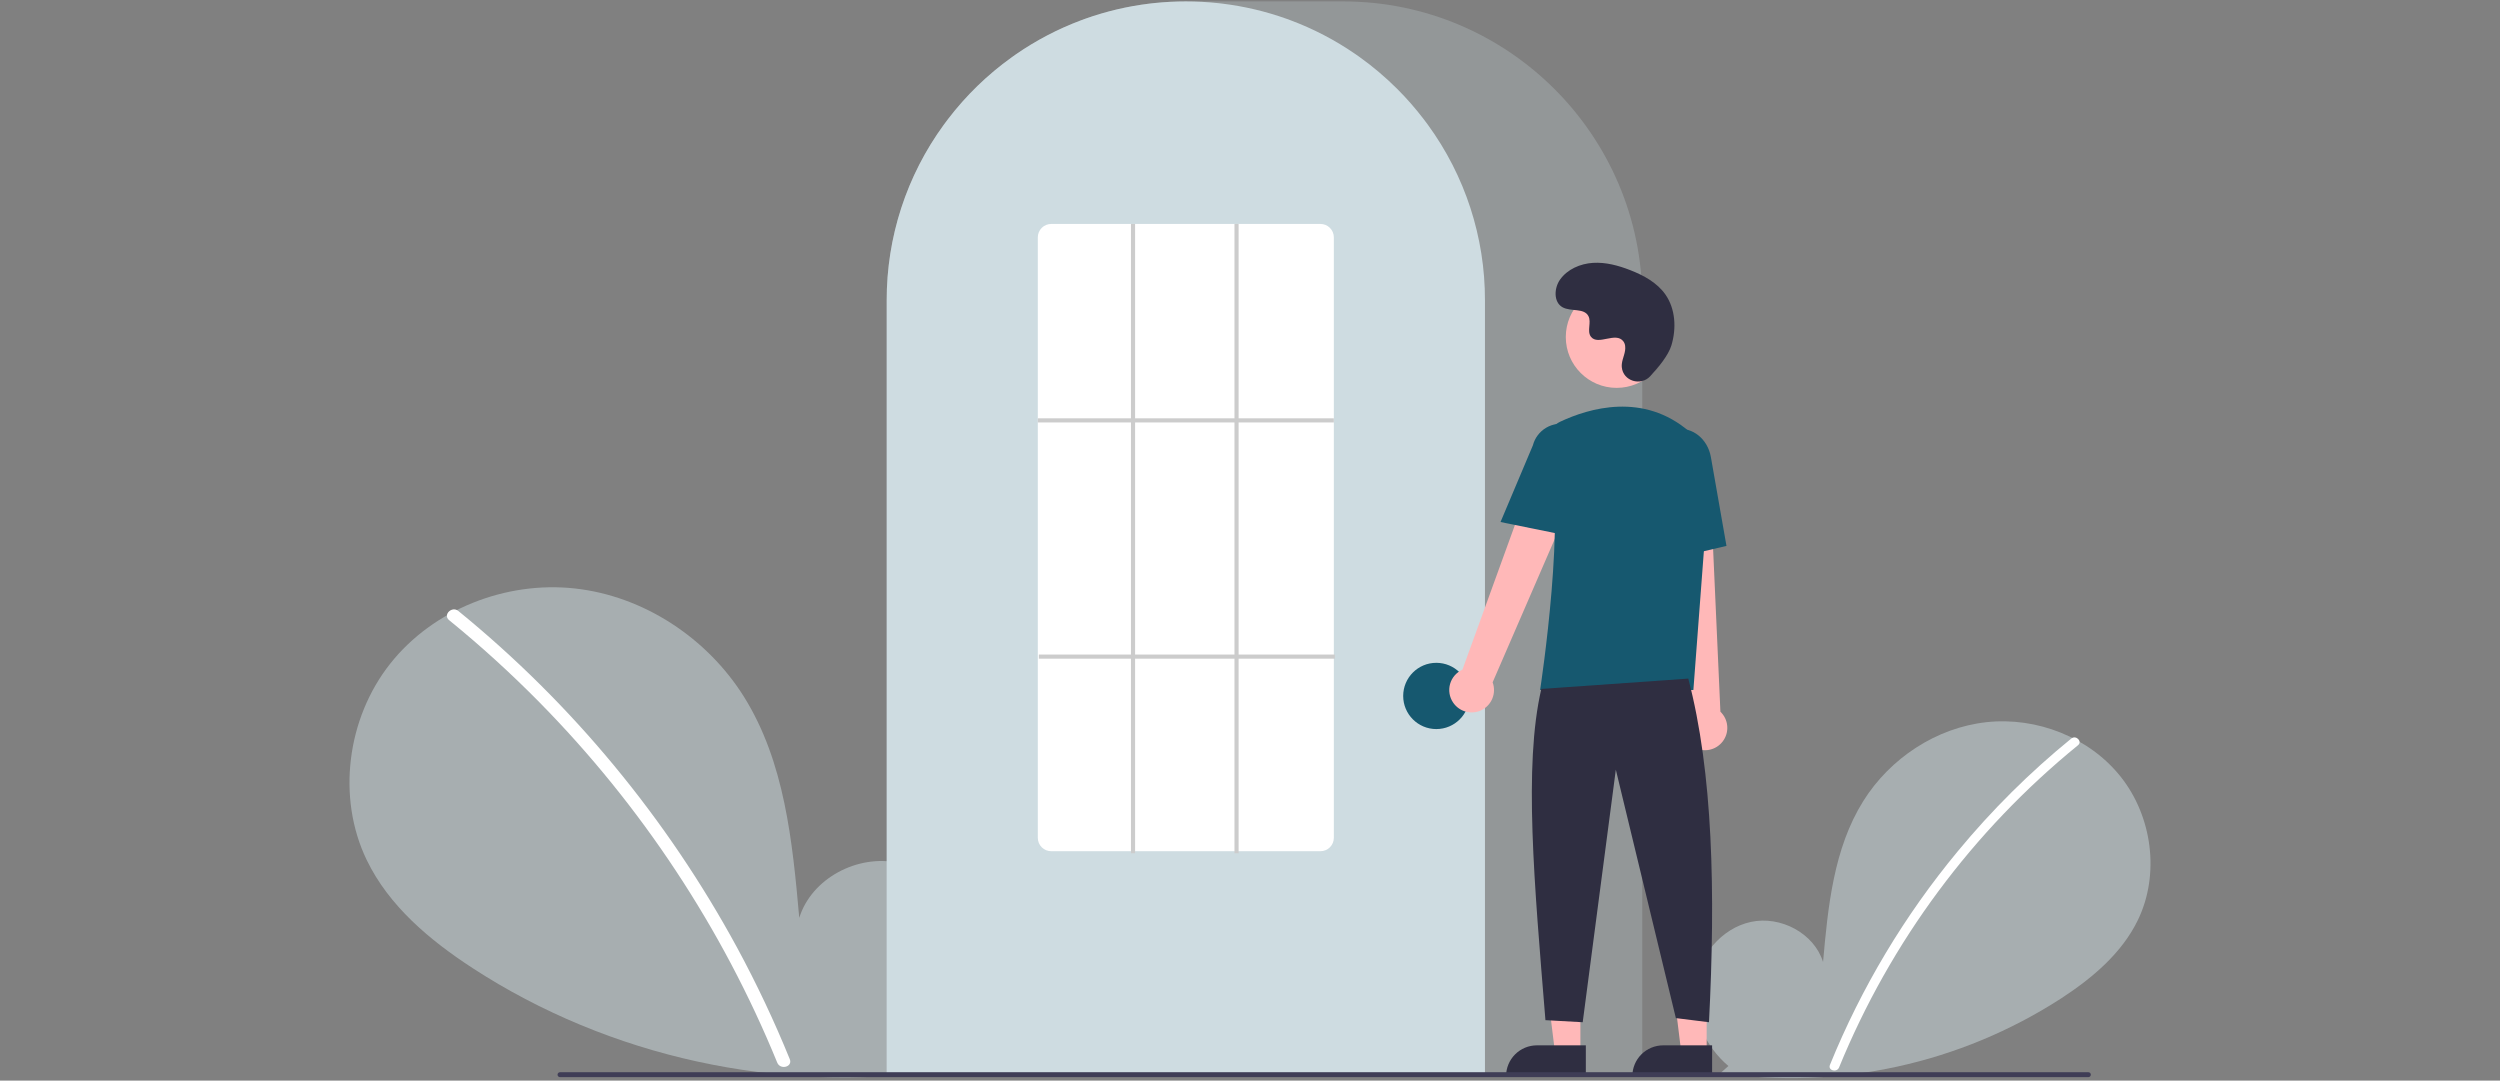 <svg width="583" height="252" viewBox="0 0 583 252" fill="none" xmlns="http://www.w3.org/2000/svg">
<rect x="0" y="0" width="583" height="252" fill="#808080" stroke="none"/>
<g clip-path="url(#clip0_2879_6783)">
<path d="M403.062 248.591C397.685 244.047 394.419 236.87 395.275 229.882C396.132 222.895 401.437 216.471 408.319 214.987C415.2 213.503 423.045 217.611 425.135 224.333C426.285 211.373 427.611 197.869 434.501 186.833C440.741 176.839 451.547 169.688 463.259 168.409C474.971 167.13 487.301 171.961 494.606 181.205C501.91 190.449 503.698 203.888 498.583 214.501C494.814 222.319 487.871 228.137 480.597 232.87C457.09 248.037 428.897 254.205 401.205 250.239L403.062 248.591Z" fill="#CEDCE1" fill-opacity="0.5"/>
<path d="M483.024 172.229C473.36 180.1 464.495 188.904 456.556 198.512C444.132 213.497 434.078 230.298 426.745 248.329C426.208 249.645 428.344 250.217 428.875 248.917C440.873 219.611 460.028 193.782 484.586 173.791C485.689 172.893 484.118 171.339 483.024 172.229Z" fill="white"/>
<path d="M216.705 247.356C224.09 241.116 228.576 231.257 227.4 221.66C226.223 212.063 218.937 203.24 209.485 201.202C200.033 199.164 189.258 204.805 186.388 214.038C184.808 196.237 182.987 177.691 173.523 162.531C164.953 148.805 150.111 138.983 134.025 137.226C117.939 135.469 101.002 142.106 90.97 154.802C80.938 167.499 78.481 185.957 85.507 200.533C90.684 211.271 100.22 219.263 110.211 225.764C142.088 246.506 181.63 255.157 219.255 249.62" fill="#CEDCE1" fill-opacity="0.5"/>
<path d="M106.877 142.473C120.15 153.284 132.327 165.376 143.231 178.572C154.136 191.756 163.738 205.965 171.9 221.002C176.462 229.437 180.56 238.115 184.176 246.997C184.914 248.804 181.98 249.59 181.251 247.804C174.846 232.145 166.921 217.152 157.591 203.039C148.307 188.977 137.68 175.849 125.86 163.84C119.175 157.05 112.121 150.634 104.732 144.619C103.217 143.385 105.375 141.25 106.877 142.473L106.877 142.473Z" fill="white"/>
<path d="M382.982 250.881H206.775V70.088C206.775 31.622 238.069 0.329 276.534 0.329H313.224C351.689 0.329 382.982 31.622 382.982 70.088V250.881Z" fill="#CEDCE1" fill-opacity="0.25"/>
<path d="M346.293 250.881H206.776V70.088C206.737 55.349 211.404 40.982 220.098 29.08C220.418 28.643 220.738 28.212 221.067 27.786C225.272 22.271 230.276 17.414 235.914 13.375C236.233 13.143 236.552 12.915 236.877 12.688C241.595 9.423 246.698 6.754 252.07 4.742C252.389 4.621 252.714 4.5 253.039 4.384C257.898 2.65 262.935 1.462 268.057 0.842C268.375 0.799 268.701 0.765 269.027 0.731C274.018 0.197 279.052 0.197 284.043 0.731C284.368 0.765 284.694 0.799 285.015 0.843C290.136 1.462 295.171 2.65 300.029 4.384C300.354 4.5 300.679 4.621 300.999 4.742C306.305 6.729 311.349 9.358 316.016 12.571C316.34 12.793 316.665 13.021 316.985 13.249C320.145 15.505 323.113 18.018 325.859 20.762C328.062 22.964 330.114 25.311 332.002 27.787C332.331 28.212 332.65 28.643 332.97 29.079C341.664 40.982 346.331 55.348 346.293 70.088V250.881Z" fill="#CEDCE1"/>
<path d="M334.948 170.019C339.214 170.019 342.672 166.56 342.672 162.294C342.672 158.029 339.214 154.57 334.948 154.57C330.682 154.57 327.224 158.029 327.224 162.294C327.224 166.56 330.682 170.019 334.948 170.019Z" fill="#16586F"/>
<path d="M368.548 245.465H362.629L359.813 222.637L368.549 222.637L368.548 245.465Z" fill="#FFB8B8"/>
<path d="M358.402 243.774H369.816V250.961H351.215C351.215 250.017 351.401 249.083 351.762 248.211C352.123 247.339 352.652 246.547 353.32 245.879C353.987 245.212 354.779 244.683 355.651 244.321C356.523 243.96 357.458 243.774 358.402 243.774Z" fill="#2F2E41"/>
<path d="M397.996 245.465H392.078L389.262 222.637L397.997 222.637L397.996 245.465Z" fill="#FFB8B8"/>
<path d="M387.85 243.774H399.264V250.961H380.663C380.663 250.017 380.849 249.083 381.21 248.211C381.571 247.339 382.101 246.547 382.768 245.879C383.435 245.212 384.228 244.683 385.1 244.321C385.972 243.96 386.906 243.774 387.85 243.774Z" fill="#2F2E41"/>
<path d="M338.857 163.825C338.431 163.197 338.148 162.484 338.028 161.736C337.907 160.987 337.953 160.221 338.16 159.492C338.368 158.763 338.733 158.088 339.229 157.515C339.726 156.942 340.342 156.485 341.034 156.176L361.154 100.723L371.054 106.126L348.082 159.119C348.524 160.316 348.511 161.634 348.046 162.823C347.581 164.012 346.697 164.989 345.56 165.569C344.422 166.149 343.112 166.292 341.877 165.97C340.641 165.649 339.567 164.885 338.857 163.825Z" fill="#FFB8B8"/>
<path d="M394.972 174.244C394.315 173.867 393.748 173.351 393.311 172.731C392.875 172.111 392.579 171.403 392.446 170.656C392.313 169.91 392.345 169.143 392.54 168.411C392.735 167.678 393.089 166.997 393.576 166.416L387.343 107.756L398.609 108.271L401.2 165.97C402.122 166.853 402.689 168.043 402.792 169.315C402.896 170.588 402.529 171.854 401.761 172.873C400.994 173.893 399.879 174.596 398.627 174.849C397.376 175.102 396.076 174.887 394.972 174.244Z" fill="#FFB8B8"/>
<path d="M377 90.452C383.548 90.452 388.857 85.143 388.857 78.595C388.857 72.046 383.548 66.738 377 66.738C370.451 66.738 365.143 72.046 365.143 78.595C365.143 85.143 370.451 90.452 377 90.452Z" fill="#FFB8B8"/>
<path d="M394.897 160.903H359.15L359.193 160.625C359.258 160.209 365.564 118.896 360.913 105.38C360.446 104.052 360.487 102.598 361.028 101.298C361.569 99.999 362.572 98.945 363.843 98.34H363.843C370.491 95.209 383.254 91.354 394.025 100.71C395.61 102.109 396.848 103.858 397.641 105.819C398.433 107.779 398.759 109.897 398.592 112.005L394.897 160.903Z" fill="#16586F"/>
<path d="M366.015 125.002L349.922 121.737L357.466 103.86C357.917 102.129 359.037 100.647 360.579 99.74C362.122 98.833 363.961 98.575 365.693 99.022C367.426 99.469 368.91 100.586 369.821 102.126C370.732 103.666 370.994 105.505 370.551 107.238L366.015 125.002Z" fill="#16586F"/>
<path d="M386.627 131.064L385.66 108.885C384.926 104.716 387.313 100.775 390.983 100.131C394.655 99.489 398.24 102.38 398.977 106.58L402.614 127.304L386.627 131.064Z" fill="#16586F"/>
<path d="M393.708 158.248C399.46 180.154 400.087 208.006 398.536 238.386L390.811 237.421L376.811 179.49L369.087 238.386L360.397 237.903C357.801 206.027 355.274 178.662 359.432 160.662L393.708 158.248Z" fill="#2F2E41"/>
<path d="M384.812 87.758C382.6 90.115 378.492 88.85 378.204 85.631C378.181 85.381 378.183 85.129 378.209 84.88C378.357 83.454 379.181 82.159 378.984 80.654C378.939 80.279 378.8 79.922 378.578 79.617C376.816 77.256 372.678 80.672 371.014 78.535C369.994 77.225 371.193 75.162 370.411 73.698C369.377 71.765 366.317 72.719 364.398 71.66C362.263 70.483 362.391 67.207 363.796 65.214C365.51 62.784 368.516 61.487 371.484 61.3C374.451 61.114 377.399 61.916 380.169 62.996C383.317 64.223 386.439 65.918 388.377 68.686C390.733 72.053 390.959 76.578 389.781 80.515C389.064 82.909 386.618 85.834 384.812 87.758Z" fill="#2F2E41"/>
<path d="M487.008 251.191H130.591C130.439 251.191 130.293 251.13 130.185 251.022C130.078 250.915 130.018 250.769 130.018 250.616C130.018 250.464 130.078 250.318 130.185 250.211C130.293 250.103 130.439 250.042 130.591 250.042H487.008C487.161 250.042 487.306 250.103 487.414 250.211C487.521 250.318 487.582 250.464 487.582 250.616C487.582 250.769 487.521 250.915 487.414 251.022C487.306 251.13 487.161 251.191 487.008 251.191Z" fill="#3F3D56"/>
<path d="M307.914 198.501H245.156C244.329 198.506 243.534 198.182 242.946 197.602C242.358 197.021 242.024 196.231 242.018 195.404V55.323C242.024 54.496 242.358 53.706 242.946 53.125C243.534 52.545 244.329 52.221 245.156 52.225H307.914C308.741 52.221 309.535 52.545 310.123 53.125C310.712 53.706 311.046 54.496 311.052 55.323V195.404C311.046 196.231 310.712 197.021 310.123 197.602C309.535 198.182 308.741 198.506 307.914 198.501Z" fill="white"/>
<path d="M311.052 97.552H242.018V98.517H311.052V97.552Z" fill="#CCCCCC"/>
<path d="M311.293 152.639H242.259V153.605H311.293V152.639Z" fill="#CCCCCC"/>
<path d="M264.707 52.225H263.741V198.984H264.707V52.225Z" fill="#CCCCCC"/>
<path d="M288.844 52.225H287.879V198.984H288.844V52.225Z" fill="#CCCCCC"/>
</g>
<defs>
<clipPath id="clip0_2879_6783">
<rect width="420" height="251.101" fill="white" transform="translate(81.5 0.329)"/>
</clipPath>
</defs>
</svg>
